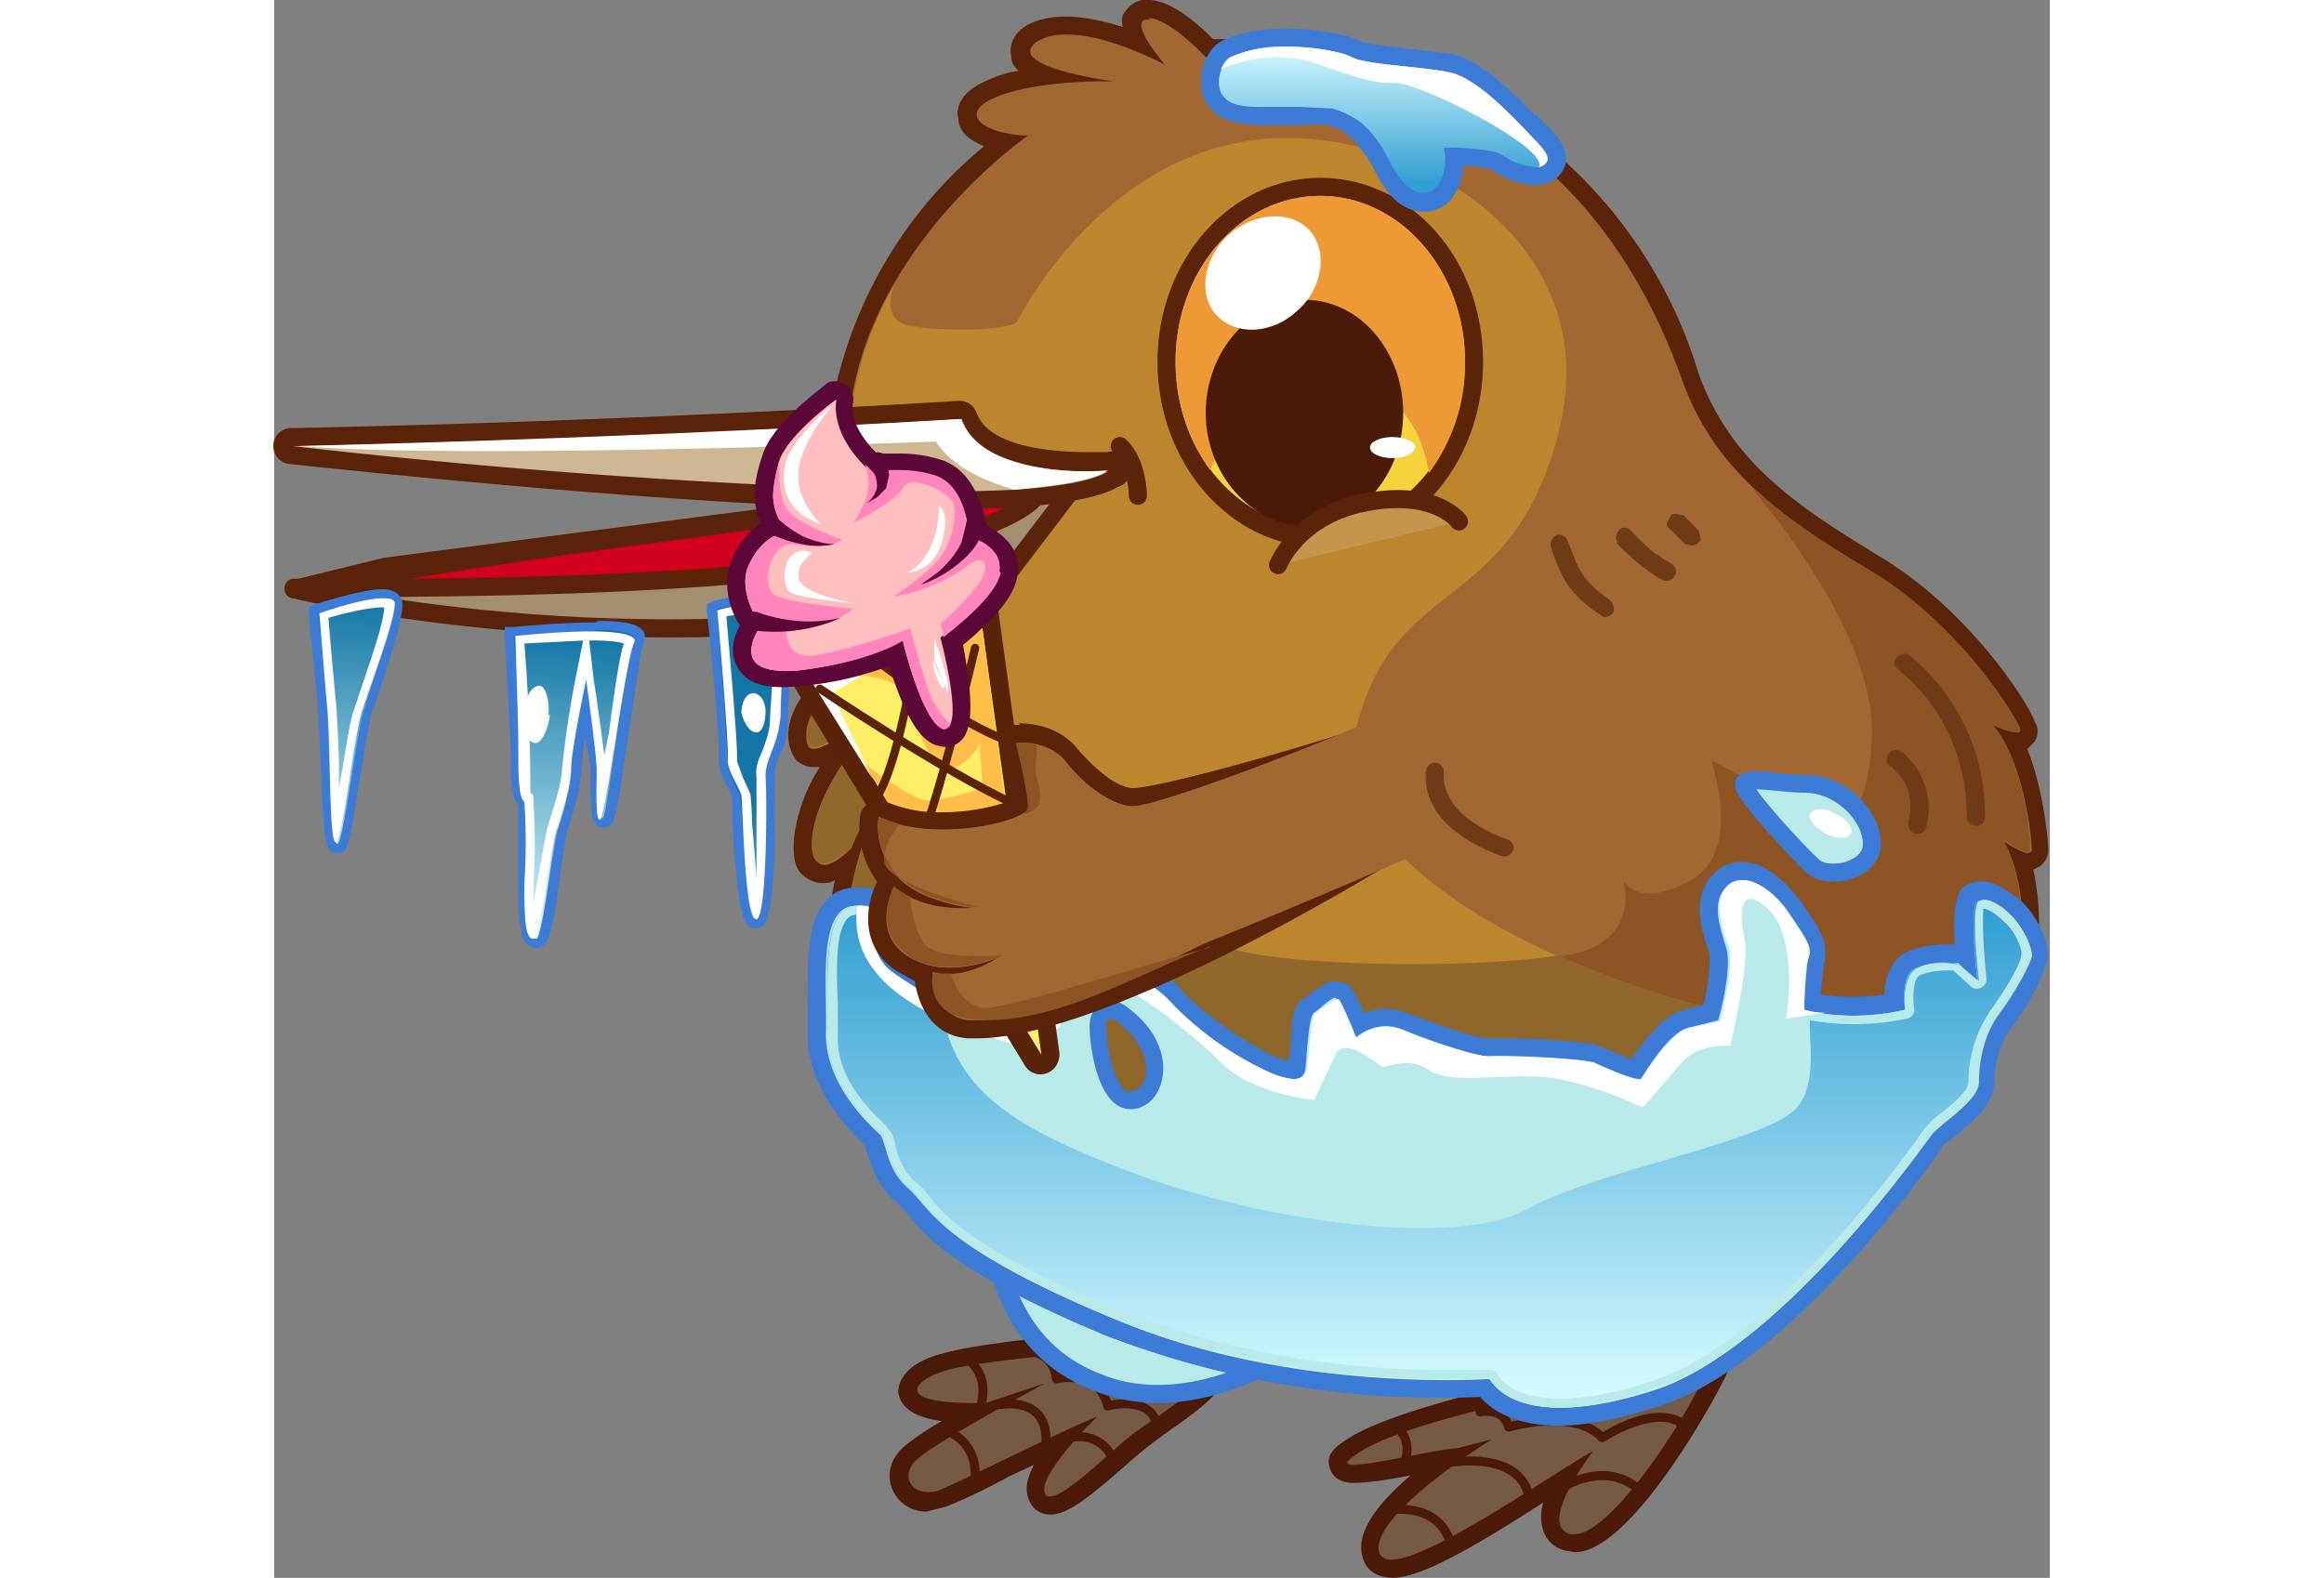 <svg xmlns="http://www.w3.org/2000/svg" height="80px" xmlns:xlink="http://www.w3.org/1999/xlink" id="Layer_2" data-name="Layer 2" viewBox="0 0 117.8 104.7"><rect x="0" y="0" width="117.8" height="104.7" fill="#808080" stroke="none"/><defs><linearGradient id="linear-gradient" x1="76.6" x2="76.6" y1="94.2" y2="60.6" gradientUnits="userSpaceOnUse"><stop offset="0" stop-color="#dbffff"/><stop offset="1" stop-color="#339ed3"/></linearGradient><linearGradient xlink:href="#linear-gradient" id="linear-gradient-2" x1="73.6" x2="73.6" y1="2.6" y2="12.1"/><linearGradient id="linear-gradient-3" x1="88.2" x2="88.2" y1="259.8" y2="238.8" gradientTransform="rotate(-4 -2600.4 897.3)" gradientUnits="userSpaceOnUse"><stop offset="0" stop-color="#dbffff"/><stop offset="1" stop-color="#1376a6"/></linearGradient><linearGradient xlink:href="#linear-gradient-3" id="linear-gradient-4" x1="72.9" x2="72.9" y1="179.4" y2="158.4" gradientTransform="rotate(4 1710.8 -658.5)"/><linearGradient xlink:href="#linear-gradient-3" id="linear-gradient-5" x1="59.6" x2="59.6" y1="176.8" y2="155.6" gradientTransform="rotate(4 1691 -675)"/><style>.cls-2{fill:#5b2307}.cls-4{fill:#fff}.cls-8{fill:#3c7bd6}.cls-10{stroke:#4c1a09;stroke-width:.6px}.cls-10,.cls-16{stroke-linecap:round;stroke-linejoin:round;fill:none}.cls-17{fill:#8e5424}.cls-19{fill:#b7eae8}.cls-20{fill:#4c1a09}.cls-22{fill:#a36731}.cls-23{fill:#5b0737}.cls-27{fill:#755b46}.cls-16{stroke:#592308;stroke-width:.55px}</style></defs><g id="Layer_1-2" data-name="Layer 1"><path d="M51.5 100a1 1 0 0 1-1-.8c-.2-.9.7-2.2 1.7-3.5l-3.7 1.8a113.7 113.7 0 0 1-4.2 2l-1 .1c-.8 0-1.4-.4-1.7-1-.3-.8 0-1.7.7-2.3.6-.5 2.2-1.5 4-2.5-2.8 0-4-.5-4.2-1.4-.1-1 1.2-1.7 2.5-2A78.3 78.3 0 0 1 57 89c5.1 0 5.5 1.1 5.6 1.5.4 1.2-1.4 2.5-3.5 4a36.3 36.3 0 0 0-3 2.4c-2.1 1.8-3.6 3-4.5 3Z" class="cls-27"/><path d="M56.9 89.6c2.6 0 4.8.3 5 1 .3 1.2-3.1 3.2-5 4.6-1.5 1.2-4.4 4.1-5.4 4.1-.2 0-.3 0-.4-.3-.3-1.3 3.5-5 3.5-5-2.5 1-8.8 4.2-10.5 4.9a2 2 0 0 1-.8.1c-1.2 0-1.7-1.3-.6-2.2 1.3-1.2 8.5-5 8.4-5l-3.9 1.3h-.8c-5.5 0-3.9-1.6-1.7-2.2 2.3-.6 8.4-1.1 8.4-1.1 1.3-.2 2.6-.2 3.8-.2m0-1.3-4 .3c-.2 0-6 .5-8.5 1.2-2 .5-3 1.5-3 2.6.2 1.2 1.4 1.7 2.9 1.9a17.3 17.3 0 0 0-2.4 1.6c-1 .8-1.3 1.9-.9 2.9a2.4 2.4 0 0 0 2.3 1.5l1.2-.3c.8-.3 2.4-1 4.2-2l1.7-.8c-.4.8-.6 1.5-.4 2.1.2.8.8 1.2 1.5 1.2 1.1 0 2.4-1 4.8-3.1a31.6 31.6 0 0 1 3-2.4c2.4-1.7 4.3-3 3.7-4.7-.2-1-1.2-2-6.1-2Z" class="cls-20"/><path d="M44.5 94.9s2.2.6 2 3.3m1.7-5s3.2-.6 3 2.6M46 90.2s1.6 1 .8 3.3m6 1.9s2.2-.6 3 1.8m-5.8-7.6c.1.1 1.7.1 1.9 1.9 0 0 2.8-.7 3.4 1.8 0 0 2.8-.8 3.3 1.3" class="cls-10"/><path d="M74.1 104c-1 0-1.3-.6-1.3-.9-.5-1.8 2.4-4.5 4.9-6.3l-2 .4c-1.6.3-3.2.6-4 .6-.3 0-1 0-1.1-.6-.2-.6.4-1 1.1-1.4 3.4-2 11.2-3.5 12-3.7.7-.3 7.5-3 10.4-3 .8 0 1.3.2 1.6.6.2.3.3.7 0 1.4-1.3 2.9-6.5 11.3-9.5 11.3h-.4a1.4 1.4 0 0 1-1-1c-.3-.9.2-2.1.8-3.2l-1 .6A31.7 31.7 0 0 1 74 104Z" class="cls-27"/><path d="M94.1 89.7c1 0 1.4.3 1 1.1-1.3 3.2-6.4 11-8.8 11a1 1 0 0 1-.3 0c-2.3-.6 1.5-5.5 1.5-5.5-2 1-10.7 7.2-13.4 7.2-.4 0-.7-.2-.8-.5-.6-2.5 7.5-7.5 7.5-7.5l-2.3.6c-1.6.1-5.5 1.1-6.9 1.1-.6 0-.6-.2.5-.9 3.3-2 11.8-3.6 11.8-3.6s7.3-3 10.2-3m0-1.2c-2.9 0-9.4 2.6-10.5 3-1.1.3-8.8 1.9-12.1 3.8-.6.4-1.8 1-1.5 2 .1.5.5 1.1 1.6 1.1.9 0 2.3-.2 3.8-.5-2 1.7-3.7 3.7-3.2 5.4.2.9 1 1.4 2 1.4 1.9 0 5.5-2.1 10-5a3.1 3.1 0 0 0 0 1.9 2 2 0 0 0 1.5 1.3l.6.1c3.6 0 9-9.6 10-11.7.4-.9.2-1.5 0-1.9-.5-.6-1.2-.9-2.2-.9Z" class="cls-20"/><path d="M74 100.2s3.5-.6 4.1 2.5m-1-5.5s5.7-1.4 6.2 2.4m-8.9-5s1.3 1 .5 2.6M85 99s3-2.3 5.5-.2m-10.5-5.1s1.5-.4 1.9 1c0 0 4.3-1.3 6.2.7 0 0 3.8-2.5 5.6-.7" class="cls-10"/><path d="M58.6 92.5c-1.4 0-2.7-.3-4-.7-6.4-2.5-6.7-9.4-6.7-9.5 0-.3.2-.6.5-.6.7-.2 1.5-.2 2.3-.2 8.2 0 16.7 6.6 17 7 .2 0 .3.2.3.4l-.2.5c-.2.1-4.3 3-9.2 3Z" class="cls-19"/><path d="M50.7 82c8.1 0 16.7 7 16.7 7s-4 2.9-8.8 2.9c-1.2 0-2.5-.2-3.7-.7-6.2-2.3-6.4-9-6.4-9l2.2-.1m0-1.2c-.9 0-1.7 0-2.5.2-.6 0-1 .6-1 1.2 0 .3.4 7.4 7.2 10 1.3.5 2.7.8 4.2.8 5 0 9.3-3 9.5-3.2a1.2 1.2 0 0 0 0-2c-.3-.2-9-7-17.4-7Z" class="cls-8"/><path d="M76 90.4c-1.2 0-2.5 0-3.7-.2C48.4 88 38.3 75.2 37.5 67c-.5-4 0-7.3.7-9.8-.5.3-1.1.8-1.8.8-.3 0-.6-.2-.8-.4-.4-.4-.5-1-.5-2.1a13 13 0 0 1 2.8-6.1c-.8.5-1.5.8-2 .8a1 1 0 0 1-.8-.3c-.4-.3-.4-.9-.4-1.2.1-2.2 2.9-4.3 4-5-.6-1.7-2.2-8-1-17.2A29 29 0 0 1 48.5 9.4c-1.2-.2-2.3-.8-2.4-1.6-.1-.6.1-1.4 1.7-2 1-.4 2.3-.7 3.5-.8-.9-.4-1.6-.8-1.7-1.4 0-.4 0-.9.8-1.4a4.2 4.2 0 0 1 2.3-.5c1.5 0 3.3.5 4.7 1-.3-.5-.5-1-.3-1.4a1 1 0 0 1 .8-.7h.2c1.4 0 3.4 1.9 4 2.6h1.3C82.2 3.2 90.4 15 94 24.9c2.2 6.4 7 9.3 12.6 12.7 6 3.7 9.6 9.8 9.8 10.5.2.4 0 .6 0 .8-.2.1-.4.3-.8.3h-.1c1.3 2.7 1.6 6.4 1.6 7.1 0 .5-.3.9-.8.9l-.3-.1c1 3.1.6 7.2-.2 8-.7.7-3.5 5.7-3.7 6.4-.2 1-14.6 19-36.1 19Z" class="cls-22"/><path d="M58 1.2c1.4 0 3.8 2.6 3.8 2.6h1.5c21 0 27.8 15 30.1 21.4 2.3 6.4 7.1 9.4 12.9 13 5.7 3.5 9.2 9.3 9.5 10.1.1.2 0 .3-.2.3-.5 0-1.6-.5-1.6-.5 2.1 2.4 2.6 7.6 2.6 8.3 0 .1-.1.2-.3.2-.4 0-1.6-.8-1.6-.8 1.8 3 1.4 8.2.6 9-.7.6-3.7 6-3.8 6.6 0 .5-14.3 18.4-35.5 18.4a40.1 40.1 0 0 1-3.6-.1C49.2 87.5 39 75 38 66.9c-1-8 2.3-14 2.3-14-1.4 1.4-2.1 3.4-2.1 3.4s-1 1-1.8 1c-.5 0-.8-.4-.7-1.7.3-3.7 4.3-7.8 4.3-7.8-1.7.4-3.4 1.9-4.2 1.9-.4 0-.5-.3-.5-1 0-2.3 4-4.7 4-4.7s-2.5-6.9-1-17.4C39.9 16 50 9 50 9c-3-.1-4.8-1.5-2-2.6 2-.8 5.2-1 6.8-1h.9s-7.6-1-5-2.7a3.7 3.7 0 0 1 2-.4c2.7 0 6.4 2 6.4 2s-2.5-2.9-1.2-3h.2M58 0h-.4c-.6.1-1 .5-1.3 1a1.6 1.6 0 0 0 0 .8c-1.2-.4-2.6-.7-3.8-.7-1 0-1.9.2-2.6.6-1.1.7-1.1 1.6-1 2 0 .2 0 .6.5 1-.7.1-1.4.3-2 .6-2 .8-2.2 2-2 2.6 0 .8.7 1.4 1.7 1.8a29.1 29.1 0 0 0-10 16.7 42 42 0 0 0 .8 17c-1.4 1-3.7 3-3.8 5.3 0 .2 0 1 .5 1.7.3.3.7.5 1.2.5h.4a11.3 11.3 0 0 0-1.7 4.6c-.1 1.2 0 2 .5 2.5.4.4.9.6 1.4.6.2 0 .5 0 .8-.2a27.7 27.7 0 0 0-.4 8.7c1 8.3 11.1 21.4 35.4 23.8l3.7.1c11.4 0 20.6-5 26.4-9.2a38 38 0 0 0 10.3-10.3v.1c.2-.7 3-5.4 3.5-6 1-1 1.3-4.7.6-7.9.6-.2 1-.7 1-1.3 0-.1-.2-3.7-1.4-6.7l.5-.5c.2-.4.3-.8 0-1.3-.4-1.2-4.2-7.2-10-10.8-5.4-3.3-10.1-6.2-12.3-12.3A31.2 31.2 0 0 0 63.3 2.6h-1c-1-1-2.8-2.6-4.3-2.6Z" class="cls-2"/><path d="M111.5 71.3c.1-.6 3.1-6 3.8-6.6.7-.7 1.1-6-.6-9 0 0 1.8 1.3 1.8.6s-.4-5.8-2.5-8.2c0 0 2.1 1 1.8.2-.3-.8-3.8-6.6-9.5-10.2-3-1.8-5.6-3.4-7.9-5.5s8 8.4 7.6 16.4c-.4 8-4.1 5-4.1 5l-6.6-3.6s2.2 6-1.3 8-4.5 0-4.5 0 1.2 3.9-3.3 4.9c-4.6 1-16.4 1-21.7 0s-12.1-3.2-12.8-7c-.7-3.9-1.4-4.5-1.4-4.5s-5 6.9-5.7 3.6c-.6-3.4.4-5.9.4-5.9s-4.3 2.7-3.9 1a21.9 21.9 0 0 1 1.5-4s-1.8-.7-3.4-2.4c-.9.6-3.8 2.6-3.8 4.6-.1 2.3 2.3-.3 4.7-.9 0 0-4 4.1-4.3 7.8-.3 3.6 2.5.7 2.5.7s.7-2 2-3.5c0 0-3.1 6-2.2 14.1.9 8 11 20.5 34.3 22.8 23.2 2.2 39-17.8 39.1-18.4Z" class="cls-17"/><path fill="#bd852d" d="M100.5 68c-10.8-1.5-31.2-9.4-28.7-19.7 2.5-10.3 10.5-7.4 13.5-20S75 8 64.9 9.3c-10.1 1.4-15.2 11.3-15.6 12-.4.7-5.3.7-7.2.3-1.9-.4-1-2.5-1-2.6a21.8 21.8 0 0 0-2.7 7.6c-1.5 10.5 1 17.4 1 17.4s-4 2.4-4 4.7c-.1 2.3 2.3-.3 4.7-1 0 0-4 4.2-4.3 7.8-.3 3.7 2.5.7 2.5.7s.7-2 2.1-3.4c0 0-3.2 6-2.3 14.1 1 8 11 20.5 34.3 22.7 19.5 1.9 33.7-11.8 37.9-16.6-2-2.6-5.3-4.5-9.8-5Z"/><path fill="#91682c" d="M75 89.8H77.1a25.1 25.1 0 0 0 2-.1l1.2-.2h.6l1.6-.3h.2l1.8-.4.5-.1 1.3-.3.5-.2a49.6 49.6 0 0 0 1.8-.5l1.1-.4.5-.2a57.5 57.5 0 0 0 3.1-1.3l.3-.2 1.2-.6.4-.2 1-.5.5-.3 1-.6.4-.2 1-.7.2-.1 1.3-.9.2-.1 1-.7.3-.3.8-.6.4-.2.7-.6.3-.3.7-.6.3-.2.9-.8.2-.2.6-.6.3-.3.4-.4.4-.3.3-.4.3-.3.3-.3.4-.4.9-1c-2-2.5-5.3-4.4-9.9-5a59.2 59.2 0 0 1-15.2-4.5c-5 .8-15.8.8-20.7-.2-5.2-1-12.1-3.2-12.8-7-.7-3.8-1.4-4.4-1.4-4.4s-5 6.8-5.7 3.5c-.6-3.3.4-5.8.4-5.8s-4.3 2.7-3.9.9a21.9 21.9 0 0 1 1.5-3.9s-1.8-.8-3.4-2.4H39a.2.2 0 0 1 0 .1l-.3.2-.2.1-.3.3a4.2 4.2 0 0 0-.4.2v.1l-.3.3h-.1l-.3.3a9.2 9.2 0 0 0-1 1.2l-.1.1-.2.3v.1l-.2.3v.1l-.2.3v.1a2.9 2.9 0 0 0 0 .4c-.2 2.4 2.3-.3 4.7-.9 0 0-4 4.2-4.4 7.8-.3 3.6 2.6.7 2.6.7s.7-2 2-3.4c0 0-3.1 6-2.2 14C39 75 49 87.5 72.4 89.7a45.7 45.7 0 0 0 2.6.1Z"/><path fill="none" stroke="#5b2307" stroke-linecap="round" stroke-linejoin="round" stroke-width="1.2" d="M57.3 32.9s0-2.2-1.2-3.3"/><path fill="#f7d33c" d="M69.4 35.7c-5.6 0-10.2-5.2-10.2-11.7s4.6-11.6 10.2-11.6 10.2 5.2 10.2 11.7S75 35.7 69.4 35.7Z"/><path d="M69.4 13c5.3 0 9.6 5 9.6 11s-4.3 11-9.6 11-9.6-4.9-9.6-11 4.3-11 9.6-11m0-1.2c-6 0-10.8 5.5-10.8 12.2s4.8 12.3 10.8 12.3S80.2 30.8 80.2 24s-4.8-12.2-10.8-12.2Z" class="cls-2"/><path fill="#ed9935" d="M69.4 13c-5.3 0-9.6 5-9.6 11 0 2.8.9 5.3 2.3 7.2 0 0 2-5.6 7.9-5.8 5.3-.2 6.4 4.5 6.6 6A12 12 0 0 0 79 24c0-6.1-4.3-11-9.6-11Z"/><path d="M74.9 27.4c0 4.2-3 7.5-6.5 7.5s-6.6-3.4-6.6-7.5 3-7.5 6.6-7.5 6.5 3.4 6.5 7.5Z" class="cls-20"/><path fill="#c4964d" stroke="#5b2307" stroke-linecap="round" stroke-linejoin="round" stroke-width="1.2" d="M66.6 37.5s1.3-3.4 6-4.2c4.5-.8 6 1.3 6 1.3"/><path d="M63.3 15.6c-1.7 1.6-2 4-.8 5.3 1.3 1.4 3.7 1.3 5.4-.3 1.7-1.5 2-4 .8-5.3-1.3-1.4-3.7-1.2-5.4.3Zm12.4 14c0 .5-.7.8-1.5.8s-1.5-.3-1.5-.7.7-.7 1.5-.7 1.5.3 1.5.7Z" class="cls-4"/><path d="M85.3 94c-3.1 0-4.4-1.2-5-1.9h-2.2c-4.8 0-14-.5-22.6-4-9.7-4-11.8-6.6-13-8l-.8-.8c-1-1-1.4-2.2-1.7-3l-.2-.6v-.1c-2.5-2.3-3.7-4.6-3.7-7v-2c0-2.6 0-5.3 1.1-6.5a2 2 0 0 1 1.5-.7l1 .2c.2 0 .4.3.4.6 0 .8 0 3 1.2 3.8 1.6 1.2 5.9 3.7 8 3.7h.3c1.8-.1 1.8-.6 1.8-1.4 0-1 .4-3.6 2.4-4l.6-.1c1.4 0 1.9 1 2 1.6l.2.1.4.2c.7.4 2 1 3 2.1 1.2 1.4 4.2 3.5 6 4.3.9.4 1.4.5 1.6.5h.3l.1-1.3c.2-2.1.3-2.8.8-3l.4-.3c.6-.5 1-.7 1.3-.7h.2c.3.1.5.2 1.4 2.3a3.3 3.3 0 0 1 2.9-.2 28 28 0 0 0 5.5 1.7h.6c1 0 6 0 6.8.5 1.2.5 2 1 2.5 1 1-1.6 2.2-3.1 3.4-3.4l1.6-.4c.3-1.3.7-3.4.4-4.2-.5-1.5-1.1-3.5.3-4.7a2 2 0 0 1 1.3-.5c1.4 0 2.7 1.3 3.6 2.5 1 1.6 1.7 2.4 1.3 3.4l-.2 2.8a15.6 15.6 0 0 0 5.4 0c0-.9 0-2.4 1.3-2.9a6 6 0 0 1 2-.4c.6 0 1 .1 1.2.3l.3.2c-.4-4 .2-4.3.5-4.4l.6-.2c.7 0 1.4.4 2.2 1.2.8.7 1.7 2.3 1.5 3.3a14 14 0 0 1-2.2 4c-1 1.3-1.3 3-1.3 4.2s-1.3 2.2-2.4 3l-.9.9c0 .1-9.5 13.9-18.1 16.9a21.7 21.7 0 0 1-7 1.4ZM55.5 67c-.4 0-.9.4-.9 1.1 0 1.5.6 5 2.2 5h.1c.7-.1 1.3-.7 1.5-1.5.3-1.2-.2-3-2.3-4.4a1 1 0 0 0-.6-.1Z" class="cls-19"/><path d="M97.4 58.4c1 0 2.3 1.1 3 2.3 1.1 1.5 1.6 2.1 1.4 2.8-.3.7-.3 3.5-.3 3.5s1.2.4 3.2.4c1 0 2.2-.1 3.5-.4 0 0-.4-2.4.8-2.8a5.4 5.4 0 0 1 1.9-.3h.8l1.3 1.2s-.6-5 0-5.3a.8.8 0 0 1 .4 0c.5 0 1.2.4 1.8 1 .7.6 1.4 2 1.3 2.7-.1.7-1.1 2.5-2.1 3.8-1 1.3-1.4 3.2-1.4 4.5s-2.7 2.9-3.2 3.6c-.4.6-9.6 13.8-17.8 16.6-3 1-5.1 1.4-6.7 1.4-3.1 0-4.3-1.3-4.7-1.9h-2.5c-4.5 0-13.8-.4-22.4-4C43.9 82.6 43.5 80 42 78.8c-1.4-1.2-1.4-3.1-1.8-3.5-.4-.4-3.6-3.1-3.6-6.7.1-3.2-.6-8.5 2-8.5h.8s-.2 3.2 1.5 4.4c1.6 1.1 6 3.8 8.4 3.8h.2c2.4-.2 2.4-1.2 2.4-2s.3-3 2-3.5h.4c1.2 0 1.4 1.1 1.6 1.5.3.3 2.1.7 3.5 2.3a23 23 0 0 0 6.2 4.4c.8.4 1.5.6 2 .6s.7-.2.8-.6c.1-.7.2-3.6.6-3.8.3-.2 1.1-1 1.4-1 .3.2 1.3 2.7 1.3 2.7s.8-.8 2-.8c.3 0 .6 0 1 .2 1.6.7 4.7 1.8 5.7 1.8h.6c1.7 0 6 .2 6.6.4.5.3 2.3 1.2 2.8 1.2h.2c.2-.3 1.9-3.2 3.2-3.5l2-.5s1-3.5.5-4.9c-.4-1.3-1-3 .1-4 .3-.3.6-.4 1-.4M56.7 73.7h.2c2.3-.3 3.4-4.3-.5-7-.3-.2-.7-.3-1-.3-.8 0-1.5.6-1.5 1.7 0 1.5.6 5.6 2.8 5.6m40.6-16.5c-.6 0-1.2.2-1.6.6-1.8 1.5-1 4-.5 5.4.1.5 0 2.1-.4 3.5l-1.2.3c-1.4.3-2.5 1.8-3.6 3.3l-1.9-.8c-1-.6-7-.6-7-.6h-.7c-.6 0-3-.8-5.3-1.7a4 4 0 0 0-2.8 0c-.8-1.8-1-1.9-1.5-2a1.5 1.5 0 0 0-.4-.1c-.6 0-1 .4-1.6.8l-.4.3c-.8.4-.9 1.3-1 3.5l-.1.7a5.9 5.9 0 0 1-1.2-.4c-1.6-.8-4.6-2.8-5.8-4.2-1-1.2-2.3-1.8-3.1-2.2l-.3-.1c-.2-.6-.9-2-2.6-2a3 3 0 0 0-.7.2c-2.3.5-3 3.2-3 4.6 0 .6 0 .7-1.2.8h-.1c-1.8 0-5.6-2-7.7-3.6-1-.6-1-2.6-1-3.3a1.2 1.2 0 0 0-.9-1.2 3.7 3.7 0 0 0-1-.1c-.8 0-1.5.2-2 .8-1.4 1.4-1.3 4.2-1.3 7v2c0 2.4 1.3 5 3.8 7.3l.1.4c.3.9.7 2.3 2 3.4l.6.6c1.2 1.6 3.4 4.1 13.2 8.2a62 62 0 0 0 24.9 4.1c.7.8 2.2 1.9 5.2 1.9 2 0 4.3-.5 7-1.4 8.8-3 18.5-17 18.5-17.2l.8-.6c1.2-1 2.6-2.1 2.6-3.6 0-1.1.4-2.7 1.2-3.7a14 14 0 0 0 2.3-4.3c.3-1.3-.8-3.2-1.7-4-1-.8-1.8-1.3-2.6-1.3a2 2 0 0 0-1 .2c-.4.3-1 .6-.8 4a6.6 6.6 0 0 0-3 .4c-1.2.4-1.6 1.7-1.7 2.9a14.4 14.4 0 0 1-4.2 0l.2-2c.4-1.4-.3-2.4-1.4-4-.5-.7-2.1-2.8-4-2.8ZM56.8 72.5c-.8 0-1.6-2.5-1.6-4.4 0-.2 0-.5.3-.5l.3.1c1.8 1.3 2.2 2.8 2 3.7-.1.5-.4 1-1 1Z" class="cls-8"/><path fill="url(#linear-gradient)" d="M113 59.8c-.6.3 0 5.3 0 5.3l-1.3-1.1c-.3-.2-1.5-.3-2.7.2-1.2.5-.8 2.8-.8 2.8-2.6.6-4.8.4-5.9.2s.5 4-1.2 6.2c-1.7 2.3-13.2 4.2-17.9 6.8-4.6 2.6-16.8 1-25.5-2.1C49 74.9 45 72.4 44.2 66.5a31.6 31.6 0 0 1-3.2-2c-1.7-1.2-1.5-4.3-1.5-4.3-3.5-1-2.7 5-2.8 8.5 0 3.5 3.2 6.2 3.6 6.6.4.4.4 2.3 1.8 3.6 1.4 1.2 1.8 3.7 13.6 8.6 11.7 5 25 4 25 4 .5 1 3 3.4 11.3.6 8.2-3 17.4-16 17.8-16.7.5-.7 3.2-2.3 3.2-3.5s.4-3.2 1.4-4.5c1-1.4 2-3.2 2.1-3.8.2-.7-.6-2.2-1.3-2.8-.7-.7-1.6-1.2-2.2-1Z"/><path d="M97.4 59c.7 0 1.8.8 2.6 2 1 1.4 1.3 2 1.2 2.3-.2.8-.3 3.2-.3 3.7 0 .2.1.5.4.6a17.3 17.3 0 0 0 7 0 .6.6 0 0 0 .5-.7c-.1-.6-.1-2 .4-2.2a5 5 0 0 1 1.7-.3h.5l1.2 1.1a.6.6 0 0 0 .7 0 .6.6 0 0 0 .3-.5c-.2-1.8-.3-4-.2-4.7.1 0 .6.1 1.4.9.7.6 1.2 1.8 1.1 2.2 0 .5-1 2.2-2 3.6a8.4 8.4 0 0 0-1.5 4.8c0 .6-1.2 1.6-2 2.2a6 6 0 0 0-1 1c-.1.2-9.4 13.6-17.6 16.5-2.5.9-4.7 1.3-6.5 1.3-3.1 0-4-1.3-4.1-1.6a.6.6 0 0 0-.5-.3s-1 0-2.6 0a60 60 0 0 1-22.2-4c-9.4-3.9-11.4-6.2-12.5-7.6a6.8 6.8 0 0 0-1-1 4.6 4.6 0 0 1-1.2-2.4c-.1-.4-.2-.8-.5-1l-.1-.2c-2.2-2-3.3-4-3.2-6v-2c-.1-2.2-.2-5 .7-5.8a.8.8 0 0 1 .6-.2h.2c0 1 .3 3.2 1.7 4.3 1.5 1 6.1 4 8.8 4h.3c2.7-.3 2.9-1.6 2.9-2.7 0-.8.4-2.6 1.5-2.9h.4c.4 0 .6.3.9.9l.2.3c.1.3.5.4 1 .7.7.3 1.7.8 2.5 1.7 1.5 1.7 4.8 3.9 6.4 4.6a5.6 5.6 0 0 0 2.2.6c.8 0 1.3-.4 1.4-1l.2-1.4c0-.6.1-1.8.3-2.1l.4-.4.4-.2.9 2c0 .3.3.4.5.4l.5-.1s.6-.7 1.5-.7l.8.2s4.5 1.8 6 1.8h.6c2 0 5.8.2 6.2.4 1.1.5 2.6 1.2 3.2 1.2.3 0 .5-.2.6-.3l.3-.4c1.1-1.7 2-2.7 2.6-2.8l2-.5a.6.6 0 0 0 .4-.4c.1-.4 1-3.8.5-5.3s-.8-2.7 0-3.4a.8.8 0 0 1 .5-.2M56.8 74.3h.3c1.2-.1 2.2-1 2.5-2.4.4-1.6-.1-3.9-2.8-5.7a2.3 2.3 0 0 0-1.2-.4c-1 0-2.2.8-2.2 2.3 0 1.6.7 6.2 3.4 6.2m40.7-15.8c-.3 0-.7 0-1 .3-1 1-.5 2.7 0 4 .4 1.4-.6 5-.6 5l-2 .4c-1.3.3-3 3.2-3.2 3.4h-.1c-.6 0-2.4-.8-2.9-1-.5-.3-4.9-.5-6.5-.5h-.6c-1 0-4.1-1.1-5.8-1.8l-1-.2c-1.2 0-2 .8-2 .8s-1-2.5-1.2-2.6c-.3 0-1.1.7-1.5 1-.3.1-.4 3-.6 3.8 0 .3-.3.5-.8.5s-1.1-.2-2-.5a23 23 0 0 1-6.1-4.5c-1.4-1.6-3.3-2-3.5-2.3-.2-.3-.5-1.5-1.6-1.5H54c-1.6.4-2 2.7-2 3.5s0 1.8-2.3 2h-.3c-2.4 0-6.8-2.6-8.4-3.8-1.7-1.2-1.5-4.3-1.5-4.3a2.7 2.7 0 0 0-.8-.1c-2.5 0-1.9 5.3-2 8.6 0 3.5 3.2 6.2 3.6 6.6.4.4.4 2.3 1.8 3.5 1.5 1.3 1.8 3.8 13.6 8.7a61 61 0 0 0 22.4 4h2.6c.3.7 1.5 1.9 4.6 1.9 1.7 0 3.8-.4 6.7-1.4 8.2-2.8 17.4-16 17.9-16.6.4-.7 3.2-2.3 3.2-3.6s.3-3.1 1.3-4.5c1-1.3 2-3.1 2.2-3.8.1-.6-.6-2-1.4-2.8-.5-.5-1.2-1-1.8-1a.8.8 0 0 0-.3.1c-.6.3 0 5.3 0 5.3l-1.4-1.1-.8-.1c-.5 0-1.2 0-1.8.3-1.2.5-.9 2.8-.9 2.8-1.2.3-2.4.4-3.4.4-2 0-3.3-.4-3.3-.4s.1-2.8.3-3.5c.3-.6-.2-1.3-1.3-2.8-.8-1.2-2-2.3-3-2.3ZM56.8 73.6c-2.1 0-2.7-4-2.7-5.5 0-1.1.7-1.7 1.5-1.7.3 0 .6 0 1 .3 3.8 2.6 2.7 6.6.4 6.9h-.2Z" class="cls-19"/><path d="M102.9 67.2c-.9 0-1.4-.2-1.4-.2s0-2.8.3-3.5c.2-.7-.3-1.4-1.3-2.9s-2.8-2.8-4-1.9c-1.1 1-.5 2.8 0 4.1.4 1.4-.6 5-.6 5l-2 .4c-1.3.3-3 3.1-3.2 3.4-.2.3-2.4-.8-3-1-.6-.4-6.3-.6-7.1-.5-.8 0-4-1-5.8-1.8-1.8-.6-3 .6-3 .6s-1-2.5-1.2-2.6c-.3 0-1.1.7-1.5.9-.4.2-.4 3-.6 3.8s-1.1.8-2.8 0a23 23 0 0 1-6.2-4.4c-1.3-1.6-3.2-2-3.4-2.3-.3-.4-.6-1.9-2.1-1.5-1.6.4-2 2.7-2 3.5s0 1.8-2.3 2c-2.4.3-7-2.6-8.7-3.8-1.7-1.2-1.5-4.3-1.5-4.3a2.6 2.6 0 0 0-.8-.1c-1 6.4 8.5 8.5 9.7 9 1.2.5 3.7-.9 3.7-.9s1-3.6 2-4c1.2-.4 1.6 1.5 2.3 1.5s4.3 2.7 6.4 4.8C64.9 72.6 69 73 69 73l1.4-3c.6-1.4 2.9.8 3.2.8s1.7-.7 3 .2c1.4 1 5 .2 7.9.5 2.8.3 6.3 2 6.3 2l2.5-2.9c1.1-1.4 3.3-1.2 3.3-1.2s1.2-5.1 1-6.8c-.4-1.8-.5-4.1 1.5-2.3 2.1 2 1.2 7.3 1.2 7.3l2.6-.4Z" class="cls-4"/><path fill="#b7eae8" stroke="#3c7bd6" stroke-linecap="round" stroke-linejoin="round" stroke-width="1.2" d="M101.5 52c-1.5 0-3.8-.5-4 0s3.6 4.6 4.6 5.5c1 .9 3.9.3 3.9-1.5s-2-4-4.5-4Z"/><path fill="url(#linear-gradient-2)" d="M76.3 13.4a1.7 1.7 0 0 1-.4 0c-1.3-.3-2-1.6-2.5-2.6a6.4 6.4 0 0 0-.4-.7l-.2-.2c-.5-.8-1.1-1.7-2.7-2a8.9 8.9 0 0 0-2-.2H66c-1.1 0-2.2 0-2.9-.5a2 2 0 0 1-1-1.9c0-.8.6-1.7 1.1-2a9 9 0 0 1 4-.8c2.1 0 4 .5 4.7.8.4.2 2 .4 3.2.5l3 .5c2 .4 4 2.5 5.2 3.7l.5.5c.8.8 1.4 1.4 1.4 2.1a1 1 0 0 1-.4.8 1.6 1.6 0 0 1-1 .3 5 5 0 0 1-2.6-1c-.2 0-1.2-.3-2.8-.3 0 .8-.2 1.8-.7 2.4-.3.4-.8.6-1.3.6Z"/><path d="M67.2 3.1c2 0 3.8.4 4.3.7 1 .5 4.6.6 6.4 1 1.9.5 4.1 2.8 5 3.8 1 1 2 1.8 1.4 2.3a1 1 0 0 1-.6.2 4.4 4.4 0 0 1-2.2-.8c-.6-.4-2.7-.5-3.5-.5h-.4c.3 1.3-.2 3-1.3 3H76c-1.3-.3-2-2.2-2.5-3-.6-.9-1.3-2-3.3-2.6l-2-.1h-2.3c-1 0-2 0-2.6-.4-1.2-.8-.4-2.6.1-2.9a8.5 8.5 0 0 1 3.7-.7m0-1.2c-1.7 0-3.1.3-4.2.8-.8.4-1.4 1.5-1.4 2.6-.1 1 .4 1.9 1.2 2.4.8.5 2 .6 3.2.6h2.3a8 8 0 0 1 1.7 0c1.4.4 1.9 1.2 2.4 1.9l.2.2.4.7c.5 1 1.3 2.6 2.9 2.9a2.3 2.3 0 0 0 2.3-.8 4 4 0 0 0 .8-2.2c1 0 1.7.2 1.9.3.6.4 1.8 1 2.9 1 .5 0 1-.2 1.4-.5.3-.3.6-.7.6-1.2 0-1-.7-1.7-1.5-2.5l-.4-.4-.2-.1c-1.2-1.2-3.4-3.5-5.4-4L75 3.2c-1-.1-2.7-.3-3-.5-.8-.4-2.9-.8-5-.8Z" class="cls-8"/><path d="M68.4 4c2.6.8 4.3 1.6 6 1.5 1.6 0 10.2 4.3 9.5 5.6a.9.9 0 0 0 .4-.2c.6-.5-.4-1.3-1.3-2.3-1-1-3.2-3.4-5-3.8-2-.4-5.6-.5-6.5-1-.9-.5-5.4-1.3-8 0-.3.1-.5.4-.7.8a9 9 0 0 1 5.6-.6Zm36.2 51.3c-.2.4-1 .4-1.7 0s-1.2-1-1-1.3c.2-.4 1-.4 1.7 0 .7.3 1.2 1 1 1.3Z" class="cls-4"/><path fill="#703c16" d="M84.7 36.3c.3.9.6 1.7 1.1 2.5a7.8 7.8 0 0 0 2.2 2c.2.3.6.1.8-.1.2-.3 0-.7-.2-.9a6.8 6.8 0 0 1-1.5-1.3l-.1-.1a7 7 0 0 1-.8-1.5l-.1-.3-.3-.7a.6.6 0 0 0-.7-.4c-.3.1-.5.5-.4.8ZM89 36c.9.9 1.9 1.8 3.1 2.5.3.1.7 0 .8-.3.2-.2.1-.6-.2-.8L92 37l-.2-.2h-.1a14 14 0 0 1-1.7-1.6c-.2-.2-.6-.3-.8 0s-.3.6 0 .8Zm18.7 8.4c3 2.4 4.6 6 4.6 9.8 0 .8 1.2.8 1.2 0a13.7 13.7 0 0 0-5-10.7c-.6-.4-1.4.4-.8.9Zm-.5 6.4c.5.5 1 1 1.2 1.7s.2 1.4 0 2c0 .4.1.7.4.8s.7 0 .8-.4a4.9 4.9 0 0 0-1.6-5c-.2-.1-.6-.2-.8 0-.3.3-.3.7 0 1ZM92.6 35.1l1 1 .4.1c.1 0 .3 0 .5-.2s.1-.2.1-.4l-.1-.4-1-1-.5-.1c-.2 0-.3 0-.4.2l-.2.4c0 .2 0 .3.2.4ZM76.4 51.2c-.2 3 2.6 4.7 5 5.6.4.1.7-.1.8-.4.1-.3-.1-.6-.4-.7a9.3 9.3 0 0 1-3-1.7c-.8-.8-1.3-1.7-1.2-2.8 0-.3-.3-.6-.6-.6s-.6.3-.6.6Z"/><path fill="#a18f70" stroke="#5b2307" stroke-linecap="round" stroke-linejoin="round" stroke-width="1.2" d="M1.3 39.1s22.4 5.5 46.2.5l6.1-8-46.2 6-6.1 1.5Z"/><path fill="#d2001e" stroke="#5b2307" stroke-linecap="round" stroke-linejoin="round" stroke-width="1.2" d="M1.3 39.1s11.1-2 22.6-3.5 22.9-3.3 22.9-3.3l3.5.9s-2.1 2.5-13.9 4.3S1.3 39 1.3 39Z"/><path fill="#ceb891" d="M43.9 33.2c-16 0-42.5-3-42.8-3a.6.6 0 0 1 .1-1.2h.4c24.2-.5 43.7-1.8 43.9-1.8.3 0 .5.2.6.4 1 2.8 5.9 3 8 3h1.2a.6.6 0 0 1 .6.4.6.6 0 0 1-.2.8c-1 .6-3.2 1-6.6 1.3a89 89 0 0 1-5.2.1Z"/><path d="M45.5 27.8c1.1 3 6.1 3.5 8.6 3.5h1.2c-1 .6-3.2 1-6.2 1.2a91 91 0 0 1-5.2.1 490 490 0 0 1-42.7-3h.4c24.5-.5 44-1.8 44-1.8m0-1.2h-.2c-.2 0-19.7 1.3-43.9 1.8h-.3a1.2 1.2 0 0 0-.1 2.4c.2 0 26.8 3 42.8 3l5.2-.1c3.5-.3 5.7-.7 6.9-1.4a1.2 1.2 0 0 0-.7-2.3H54c-1.5 0-6.5-.1-7.4-2.6a1.2 1.2 0 0 0-1.2-.8Z" class="cls-2"/><path fill="url(#linear-gradient-3)" d="M32 61.3c-.7 0-1-1-1.2-6.7l-.1-1.7c0-.3-.2-.6-.4-1-.3-.4-.6-1-.5-1.5l-.7-9.9v-.2l.2-.1a9.6 9.6 0 0 1 3.1-.4H34.3v.4l-.5 7.4a6.6 6.6 0 0 1-.6 2.5 3 3 0 0 0-.3 1.4s.3 9.6-.9 9.8Z"/><path d="M32.4 40.1H34l-.5 7.5c0 2-1 2.7-.9 4 0 1.1 0 9.3-.7 9.4-.7 0-.8-7.4-1-8.1s-.9-1.7-.8-2.5l-.7-10c.8-.2 2-.3 3-.3m0-.6a10 10 0 0 0-3.3.4l-.4.2v.4c.4 3.5.9 9.3.8 9.8 0 .7.2 1.3.5 1.8l.4.8v1.7c.4 6.1.7 7 1.5 7h.1c.6 0 1-.5 1.2-5v-5.1c0-.5.1-.8.3-1.3.3-.6.6-1.4.6-2.6 0-2 .4-7.3.4-7.4v-.6h-2.1Z" class="cls-8"/><path fill="url(#linear-gradient-4)" d="M17.4 62.6a.6.6 0 0 1-.4-.2c-.3-.3-.6-1-.5-3.8v-5.3c-.5-.4-.6-1.7-.5-3.7l-.4-7.4v-.3h.3s3.1-.3 5.4-.3c2.2 0 2.6.2 2.8.5v.5c-.2.6-.6 3.5-1 6.2-.9 5.8-1 5.8-1.3 5.8-.6 0-.6-.7-.6-3v-.5l-.5-4.1a39.7 39.7 0 0 0-.6 4c0 1.3-.9 4-1 4.2l-.4 2.6c-.7 4.3-.8 4.7-1.2 4.8h-.1Z"/><path d="M21.3 41.8c1.6 0 2.8.2 2.5.7-.5 1.2-1.7 11.8-2 11.8-.4 0-.3-2.3-.4-3.3 0-.9-.7-6-.7-6s-1 4.8-1 6-.6 3.3-.9 4.1c-.3.9-1 7.1-1.4 7.2-.5 0-.7-1-.6-3.7.2-2.8 0-5.5 0-5.5-.5-.2-.6-1.7-.5-3.5l-.4-7.4s3.1-.3 5.4-.3m0-.6c-2.3 0-5.3.3-5.4.3h-.6v.6l.4 7.4c0 2 0 3.3.5 3.8v5.2c0 2.7.2 3.6.5 4 .2.2.5.3.7.3.8-.1 1-.6 1.6-5l.4-2.6c.1-.3 1-3 1-4.4l.2-2A24 24 0 0 1 21 51v.6c0 2.2 0 3.3.8 3.3s.8 0 1.7-6.1c.4-2.5.8-5.6 1-6.1a.8.8 0 0 0 0-.8c-.3-.4-.9-.7-3-.7Z" class="cls-8"/><path fill="url(#linear-gradient-5)" d="M4.2 56.3c-.5 0-.6-.4-.8-5.4l-.2-4-.6-6.1v-.2l.2-.1c.1 0 3-1 4.4-1 .7 0 1 .3 1 .5.1.8-.6 3.2-1.6 6l-.5 1.5-.7 4c-.6 4.4-.8 4.7-1.2 4.8Z"/><path d="M7.2 39.8c.4 0 .6 0 .7.3.1 1-1.6 5.7-2 7.3-.5 1.6-1.3 8.5-1.7 8.6-.5 0-.5-6.6-.7-9.2l-.6-6s2.9-1 4.3-1m0-.7c-1.5 0-4.4 1-4.5 1l-.4.2v.5l.6 6 .2 4c.2 5.1.3 5.8 1 5.8h.2c.6 0 .7-.5 1.4-5.1l.7-4 .5-1.4c1-3 1.7-5.3 1.6-6.1 0-.3-.3-.9-1.3-.9Z" class="cls-8"/><path d="M32.4 40.7h1a318 318 0 0 0-.5 6.9c0 1-.3 1.6-.5 2.2-.2.5-.5 1-.4 1.8v6.6l-.3-3.7a20.7 20.7 0 0 0-.1-1.8l-.5-1.1-.4-1.1c.1-.7-.5-7.3-.7-9.6a11 11 0 0 1 2.4-.2m0-.6a9.9 9.9 0 0 0-3 .4s.8 9.1.7 10c0 .7.7 1.6.9 2.3.1.8.2 8.2 1 8.2.7-.1.7-8.3.6-9.5 0-1.2.8-1.9 1-4 0-2 .4-7.3.4-7.3l-1.6-.1Zm-11.3 2.4c1.2 0 1.8.1 2.1.2-.3.9-.6 3-1 6l-.3 1.4a181 181 0 0 0-.7-5l-.3-2.6h.1m-.5 0L20 45a68.1 68.1 0 0 0-.9 6c0 1-.7 3-1 4l-.5 2.7-.4 2.3v-1.4c.2-2.8 0-5.4 0-5.5v-.3l-.2-.2a125.3 125.3 0 0 0-.4-9.9l4-.2m.4-.6c-2.2 0-5 .3-5 .3s.2 5.7.2 7.4c0 1.8 0 3.3.4 3.6 0 0 .2 2.6 0 5.4 0 2.7.1 3.7.6 3.7s1.2-6.3 1.5-7.1c.3-.9 1-3 1-4.2 0-1.2 1-5.9 1-5.9s.7 5 .7 6-.1 3.3.2 3.3c.4 0 1.7-10.6 2.3-11.8.2-.5-1.2-.7-2.9-.7ZM7.2 40.3h.1c0 1-1 3.8-1.5 5.3l-.5 1.5c-.3.8-.5 2.4-.8 4.1l-.2 1.1v-1.6a77 77 0 0 0-.2-4.1 383.1 383.1 0 0 1-.5-5.6c1-.3 2.7-.7 3.6-.7m0-.6c-1.4 0-4.2 1-4.2 1l.5 6c.3 2.7.1 9.2.6 9.2.4 0 1.2-7 1.7-8.6S8.1 41 8 40c0-.2-.3-.3-.7-.3Z" class="cls-4"/><path d="M32.6 47.2c0 .7-.2 1.4-.6 1.4-.4 0-.8-.5-1-1.3 0-.7.3-1.3.8-1.3.4 0 .8.5.8 1.2Zm-14.3.2c-.1 1-.6 2-1 1.9-.5 0-.8-1-.7-2 0-1 .5-1.8 1-1.8.4 0 .7 1 .6 2Zm37-16.2c-1 .7-3.2 1-6.2 1.3-2-.6-4.1-1.5-5.2-3.2 0 0-31 1.2-42.3.3 24.5-.6 44-1.8 44-1.8 1.4 4 9.2 3.5 9.7 3.4Z" class="cls-4"/><path fill="#fe6" d="M50.9 70.6a.6.6 0 0 1-.5-.3L34.9 45a.6.6 0 0 1 0-.5l.3-.4L46.4 39a.6.6 0 0 1 .3 0h.3c.1.1.3.3.3.5l4.2 30.4a.6.6 0 0 1-.4.6.7.7 0 0 1-.2 0Z"/><path fill="#592308" d="M46.7 39.6 50.9 70 35.5 44.7l11.2-5.2m0-1.1h-.5L35 43.7a1.2 1.2 0 0 0-.6 1.7l15.4 25.3a1.2 1.2 0 0 0 1.5.5c.5-.2.8-.7.8-1.3l-4.2-30.4a1.2 1.2 0 0 0-1.2-1Z"/><path d="M38.9 44.9 37 46l2.7 5.7-4-6.4 3-.5z" class="cls-4"/><path fill="#ffbe47" d="M38.9 44.8s2.6.3 3 1.2c.3 1 1.7 5.8 3.2 5s1.7-1.7 1.7-1.7l.2 3s-2.7.9-3.7.8c-1 0-4.1-2.4-4.1-2.4l2.6 4.4s5.1.6 6.2-.1.6-1 .6-1L47 41.8l-8.1 3.1Z"/><path d="M36.2 45.7s8.2 5.5 13 7.7" class="cls-16"/><path d="M46.5 43s-2.4 10.3-4.1 14.2m0-13.1s-1 6.8-2.5 8.9" class="cls-16"/><path d="M40.2 44s5.3 4.1 8.6 5.2" class="cls-16"/><path fill="#ffbfbf" d="M44.5 49h-.2c-1.5-.4-2.5-3.6-3-5.6a20.4 20.4 0 0 1-7.5 1.7c-1.3 0-2.2-.4-2.5-1.1-.5-1 0-2 .3-2.5-.5-.7-1.3-2.4-.7-4A4.3 4.3 0 0 1 33 35a4.6 4.6 0 0 1-.6-2c0-1 .4-2.3.4-2.5.7-2 3.7-4.2 4-4.4a.6.6 0 0 1 .8 0c.2.1.3.3.2.6-.3 2 1.4 3.6 2 4.2l1.4-.1a8 8 0 0 1 3 .5c1.8.7 2.3 3.1 2.4 4.1 1 .4 2.3 1.3 2 2.8-.2 1.7-2.8 3.7-3.8 4.5.5 1.7 1.1 5 .4 6a1 1 0 0 1-.8.4Z"/><path d="M37.3 26.5c-.4 2.7 2.4 4.9 2.4 4.9l1.6-.1c.8 0 1.8 0 2.7.4 2 .8 2.1 4 2.1 4s2.3.6 2 2.3c-.2 1.8-3.9 4.3-3.9 4.3s1.6 6 .3 6h-.1c-1.4-.3-2.7-5.8-2.7-5.8s-2 1.4-7 2a7.8 7.8 0 0 1-.9 0c-3.7 0-1.5-3-1.5-3s-1.5-2-.9-3.8c1-2.4 2.7-2.4 2.7-2.4s-.9-.7-1-2.4c0-.9.4-2.3.4-2.3.6-1.8 3.8-4.1 3.8-4.1m0-1.2c-.2 0-.5 0-.7.2-.6.5-3.6 2.7-4.2 4.7-.1.3-.6 1.7-.5 2.8 0 .7.2 1.2.4 1.7a5.3 5.3 0 0 0-2 2.6c-.6 1.6 0 3.3.6 4.2-.4.7-.7 1.8-.2 2.7.5 1 1.5 1.4 3.1 1.4a22.7 22.7 0 0 0 7-1.4c.8 2.5 1.8 5 3.3 5.3a1.5 1.5 0 0 0 1.6-.5c.7-.9.6-3 0-6.2 1.2-1 3.4-2.9 3.6-4.6.3-1.6-.8-2.7-2-3.3-.3-1.3-.9-3.5-2.8-4.3a8.8 8.8 0 0 0-3.2-.5H40c-.6-.6-1.8-1.9-1.6-3.4a1.2 1.2 0 0 0-1.2-1.4Zm0 2.4Z" class="cls-23"/><path d="M36.9 27s-2.5 2-3 3.8c-.3 1.8.2 3.2 2.4 4 0 0-1.8-1.6-1.5-3.7.3-2 2.1-4 2.1-4Zm-1.2 9.7s-.7-.4-1.3.1-.7 1.8-.3 2.4c.4.5 4.2.8 4.2.8s-3.3-.6-3.5-1.6.9-1.7.9-1.7Zm8.4-3.1s.1 3.3-2.1 4.4c0 0 1.7 0 2.3-2 .6-2.1-.2-2.4-.2-2.4Zm-.3 10.2v-1.4s1.1 2.8.9 3.6" class="cls-4"/><path d="M44.5 45.5c-.2.6-.8-1-.8-1.7" class="cls-4"/><path fill="#ff85ba" d="M44.9 48c-.1.3-.3.4-.5.4-1.4-.4-2.7-5.9-2.7-5.9s-2 1.4-7 2c-4.9.4-2.4-3-2.4-3s-1.5-2-.9-3.8c1-2.4 2.7-2.4 2.7-2.4s-.9-.7-1-2.3c0-1 .4-2.4.4-2.4a.5.5 0 0 1 0-.1c0 .8-.1 2.7.7 3.5 1 1 3.5 1.8 3.5 1.8-1.2.8-3.3.3-3.3.3-1.6 0-2 2.7-1.3 3.3.6.6 5.3 1 5.3 1-1.8 1.5-4.4 1.3-4.4 1.3s-.2 1.6 1.2 1.8c1.4.2 7-1.8 7-1.8s1 3.7 1.4 4.6a7 7 0 0 0 1.3 1.8Zm3.3-10c-.3 1.6-3.2 3.8-3.8 4.3V42l-.2-.6s1.6-1.4 2.5-2.6c.9-1.2.5-2.3-.9-1.1a12 12 0 0 1-4.7 1.9c.3-.2 2.3-1.6 3-2.5a5 5 0 0 0 1-3.6c-.3-.9-2.9-2.1-3.4-1.1-.6 1-3.3 2.3-3.3 2.3s.1 0 .8-1.4c.4-1 .2-1.9 0-2.5l.5.5s2.4-.4 4.3.3c2 .8 2.1 4 2.1 4s2.3.6 2 2.3Z"/><path d="M47.1 34.9a4 4 0 0 1-.7 1.5 6 6 0 0 1-1 1 7.8 7.8 0 0 1-2.5 1.4L44 38a6.2 6.2 0 0 0 1.6-2l.3-1.2c0-.3.3-.6.6-.6s.6.2.6.5v.2ZM32 40.6a10.2 10.2 0 0 0 2.7.6c1 .1 2 0 2.9-.2a10.8 10.8 0 0 1-6 .8.6.6 0 0 1-.4-.7.6.6 0 0 1 .7-.5Zm1.4-6.2a7.7 7.7 0 0 0 1.7 1.2c.7.3 1.4.5 2.1.5a5 5 0 0 1-2.2 0 7.6 7.6 0 0 1-2.3-.8.6.6 0 0 1-.2-.8c.1-.3.5-.4.8-.2h.1Zm7.2-3.9.2 1-.2.9-.6.6-.7.4c.4-.3.7-.8.7-1.2l-.1-.6-.3-.5a.6.6 0 0 1 .9-.9l.1.3Z" class="cls-23"/><path d="M46.6 68.2H46c-2.2-.1-2.9-2.4-3-3.6a5 5 0 0 1-1.2-.6c-2.4-1.6-1.8-4.2-1.1-5.4a.5.5 0 0 1 .1-.2 5.5 5.5 0 0 1-1.3-4.3.6.6 0 0 1 .9-.4c1 .5 2.4.7 4 .7 2.7 0 4.7-.7 5.1-1 0-.8-.4-2.8-.7-4a.6.6 0 0 1 .5-.7h.2c.5 0 2.3 0 3.4 1.4 1.4 1.6 2.8 2.7 4 2.8a110 110 0 0 0 13.8-3.5.6.6 0 0 1 .8.3L74 56a.6.6 0 0 1-.2.7c-.8.5-18.9 11.6-27.3 11.6Z" class="cls-22"/><path d="M49.5 49.3c.5 0 2 0 3 1.2 1 1.3 2.7 2.8 4.3 3h.2c2.2 0 14-3.5 14-3.5l2.5 6S55 67.7 46.6 67.7h-.5c-2.3-.2-2.4-3-2.4-3h.9c1.8 0 3.5-1.2 3.5-1.2s-1.5.7-3.3.7a5 5 0 0 1-2.7-.7c-2.6-1.6-1-4.6-1-4.6a7 7 0 0 0 4.5 1.4 7.8 7.8 0 0 0 1.1 0s-3.8-.3-5.4-2.2c-1.6-1.9-1.2-3.8-1.2-3.8a10 10 0 0 0 4.3.8c3 0 5.7-.9 5.7-1.5 0-1-.8-4.3-.8-4.3h.2m0-1.2h-.3a1.2 1.2 0 0 0-.9.5c-.2.3-.2.7-.2 1 .4 1.2.7 2.7.8 3.5-.7.3-2.5.8-4.5.8a8.9 8.9 0 0 1-3.8-.7 1.2 1.2 0 0 0-1 0c-.4.2-.6.5-.7.8a6 6 0 0 0 1.1 4.5c-.7 1.4-1.3 4.3 1.4 6l1.1.6c.2 1.4 1 3.6 3.5 3.8h.6c8.6 0 26.8-11.2 27.6-11.7.5-.3.7-1 .4-1.5L72 49.5a1.2 1.2 0 0 0-1.5-.7c-4.4 1.4-12 3.5-13.6 3.5-1-.1-2.3-1.1-3.6-2.6-1.2-1.5-3-1.7-3.9-1.7Z" class="cls-2"/><path d="M72.3 50s2-2.8-.4-1.8c-4.6 2-14 5.5-15.1 5.3-1.6-.2-3.3-1.7-4.4-3-1-1.3-3-1.2-3-1.2s.8 3.2.7 4.2c0 1-6.4 2.5-10 .7 0 0-.4 2 1.2 3.9s5.4 2.1 5.4 2.1-3.3.5-5.5-1.3c0 0-1.7 3 1 4.6 2.5 1.6 5.9 0 5.9 0s-2.3 1.6-4.4 1c0 0-.5 2.3 2.4 3.1 2.9.9 29.4-10.8 29.4-10.8L72.3 50Z" class="cls-22"/><path d="M41.3 58c-1.6-1.9-1.2-3.8-1.2-3.8l1.4.5c-.5.6-1.2 1.7-1 2.6.4 1.4 6.2 2.9 6.2 2.9S43 60 41.3 58Zm.8 5.4c-2.5-1.6-1-4.6-1-4.6a5 5 0 0 0 1.1.7c0 .8.4 2.6 1.1 3.3 1 .9 5 .6 5 .6l-.6.3.3-.2c-.4.2-3.5 1.4-5.9 0Zm20-.6c-4.8 1.8-10.8 5.5-16 4.8-3-.4-2.4-3-2.4-3h1.2c.2.7.7 2 2.1 2.3 1.6.1 12.1-3.3 15-4ZM49.2 49.3h1.2c.5.4-.1 1.1.2 2.3.6 2.1-.2 2.1-.7 2.4h-.3c.3-.1.4-.3.4-.5 0-1-.8-4.2-.8-4.2Z" class="cls-17"/></g></svg>